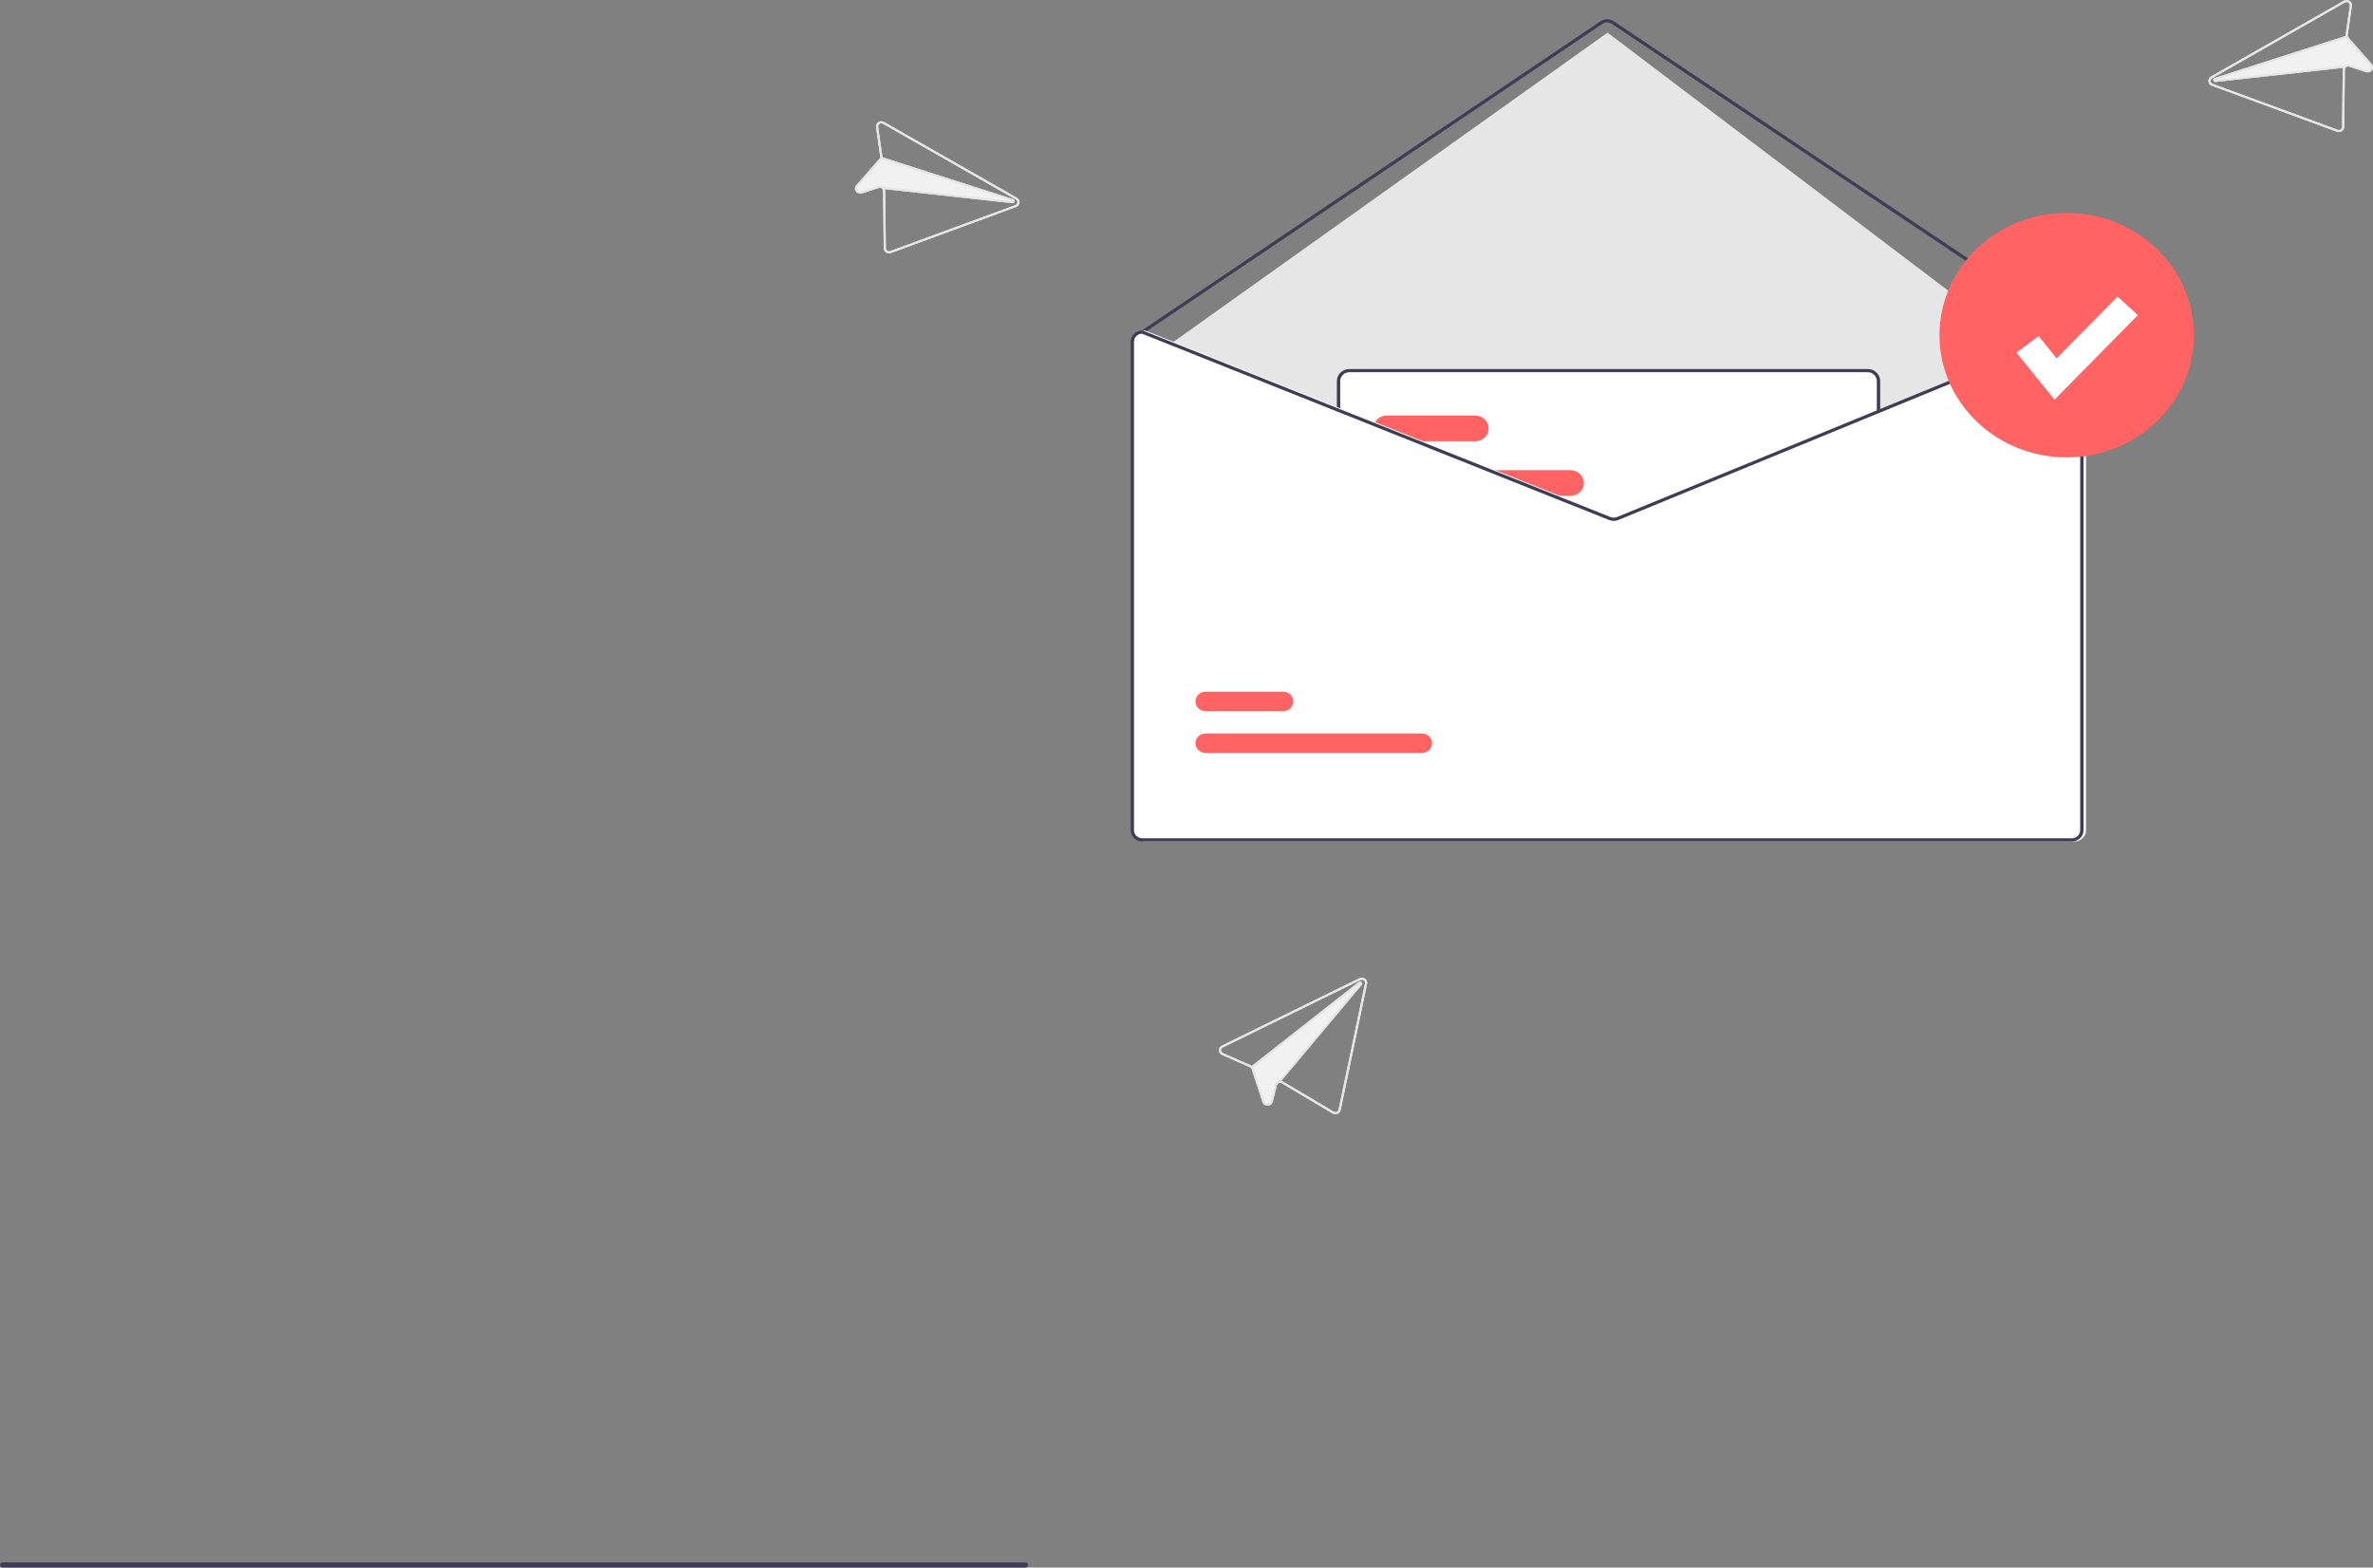 <svg width="825" height="545" viewBox="0 0 825 545" fill="none" xmlns="http://www.w3.org/2000/svg">
<rect x="0" y="0" width="825" height="545" fill="#808080" stroke="none"/>
<g id="undraw_Subscriber_re_om92 1" clip-path="url(#clip0)">
<g id="haut">
<path id="Vector" d="M406.607 119.835L558.887 11.345L712.323 127.555L566.733 210.522L487.691 193.202L406.607 119.835Z" fill="#E6E6E6"/>
<path id="Vector_2" d="M721.461 116.021C721.343 116.021 721.227 115.986 721.13 115.92L560.395 8.312C559.906 7.986 559.324 7.812 558.729 7.813C558.134 7.814 557.553 7.99 557.065 8.318L397.489 115.919C397.362 116.004 397.206 116.037 397.055 116.011C396.904 115.985 396.769 115.903 396.681 115.782C396.592 115.661 396.557 115.511 396.584 115.365C396.61 115.219 396.695 115.09 396.821 115.004L556.398 7.403C557.081 6.944 557.894 6.698 558.727 6.697C559.561 6.695 560.374 6.939 561.059 7.396L721.794 115.003C721.895 115.071 721.972 115.169 722.012 115.281C722.052 115.394 722.053 115.516 722.016 115.629C721.979 115.743 721.905 115.842 721.805 115.912C721.706 115.983 721.585 116.021 721.461 116.021H721.461Z" fill="#3F3D56"/>
</g>
<g id="contenu">
<path id="Vector_3" d="M560.653 287.517C560.081 287.518 559.515 287.411 558.985 287.203L465.07 249.743V132.486C465.071 131.449 465.5 130.455 466.263 129.722C467.025 128.989 468.059 128.576 469.138 128.575H649.309C650.387 128.576 651.421 128.989 652.184 129.722C652.947 130.455 653.376 131.449 653.377 132.486V249.825L653.2 249.897L562.371 287.185C561.827 287.405 561.243 287.518 560.653 287.517V287.517Z" fill="white"/>
<path id="Vector_4" d="M560.653 287.796C560.043 287.797 559.439 287.684 558.875 287.462L464.779 249.93V132.486C464.78 131.375 465.24 130.31 466.057 129.524C466.874 128.739 467.982 128.297 469.138 128.296H649.309C650.464 128.297 651.572 128.739 652.389 129.524C653.207 130.31 653.666 131.375 653.668 132.486V250.009L562.485 287.442C561.905 287.676 561.282 287.797 560.653 287.796V287.796ZM465.941 249.183L559.318 286.429C560.189 286.769 561.164 286.763 562.031 286.413L652.505 249.272V132.486C652.504 131.671 652.167 130.89 651.568 130.314C650.969 129.738 650.156 129.414 649.309 129.413H469.138C468.291 129.414 467.478 129.738 466.879 130.314C466.28 130.89 465.943 131.671 465.942 132.486L465.941 249.183Z" fill="#3F3D56"/>
<path id="Vector_5" d="M546.032 172.406H482.101C480.869 172.404 479.688 171.933 478.817 171.095C477.947 170.257 477.458 169.121 477.458 167.936C477.458 166.752 477.947 165.616 478.817 164.778C479.688 163.94 480.869 163.469 482.101 163.467H546.032C547.264 163.469 548.445 163.94 549.315 164.778C550.186 165.616 550.675 166.752 550.675 167.936C550.675 169.121 550.186 170.257 549.315 171.095C548.445 171.933 547.264 172.404 546.032 172.406V172.406Z" fill="#FF6363"/>
<path id="Vector_6" d="M512.904 153.41H482.101C480.867 153.41 479.685 152.939 478.813 152.101C477.941 151.263 477.451 150.126 477.451 148.941C477.451 147.755 477.941 146.618 478.813 145.78C479.685 144.942 480.867 144.471 482.101 144.471H512.904C514.137 144.471 515.32 144.942 516.192 145.78C517.064 146.618 517.553 147.755 517.553 148.941C517.553 150.126 517.064 151.263 516.192 152.101C515.32 152.939 514.137 153.41 512.904 153.41V153.41Z" fill="#FF6363"/>
<path id="Vector_7" d="M607.039 217.102H509.398C508.166 217.101 506.985 216.629 506.115 215.791C505.244 214.953 504.755 213.817 504.755 212.633C504.755 211.448 505.244 210.312 506.115 209.474C506.985 208.636 508.166 208.165 509.398 208.163H607.039C608.271 208.165 609.452 208.636 610.323 209.474C611.193 210.312 611.682 211.448 611.682 212.633C611.682 213.817 611.193 214.953 610.323 215.791C609.452 216.629 608.271 217.101 607.039 217.102V217.102Z" fill="#CCCCCC"/>
<path id="Vector_8" d="M607.039 237.774H509.398C508.165 237.774 506.983 237.303 506.111 236.465C505.239 235.627 504.749 234.49 504.749 233.305C504.749 232.119 505.239 230.982 506.111 230.144C506.983 229.306 508.165 228.835 509.398 228.835H607.039C608.272 228.835 609.455 229.306 610.327 230.144C611.199 230.982 611.689 232.119 611.689 233.305C611.689 234.49 611.199 235.627 610.327 236.465C609.455 237.303 608.272 237.774 607.039 237.774V237.774Z" fill="#CCCCCC"/>
</g>
<path id="Vector_9" d="M721.171 114.903H721.055L654.334 142.291L563.046 179.763C562.689 179.907 562.306 179.982 561.919 179.984C561.532 179.986 561.149 179.915 560.79 179.774L466.608 142.213L398.247 114.948L398.143 114.903H398.027C396.948 114.904 395.914 115.317 395.151 116.05C394.389 116.783 393.96 117.777 393.958 118.814V288.66C393.96 289.696 394.389 290.691 395.151 291.424C395.914 292.157 396.948 292.569 398.027 292.571H721.171C722.25 292.569 723.284 292.157 724.047 291.424C724.809 290.691 725.238 289.696 725.24 288.66V118.814C725.238 117.777 724.809 116.783 724.047 116.05C723.284 115.317 722.25 114.904 721.171 114.903V114.903Z" fill="white"/>
<path id="Vector_10" d="M494.363 261.767H419.133C418.201 261.769 417.306 261.414 416.646 260.781C415.986 260.148 415.614 259.29 415.613 258.394C415.612 257.497 415.981 256.638 416.639 256.003C417.297 255.368 418.19 255.011 419.122 255.01H494.363C495.295 255.009 496.19 255.363 496.85 255.996C497.51 256.629 497.881 257.487 497.883 258.384C497.884 259.28 497.515 260.14 496.857 260.774C496.199 261.409 495.306 261.766 494.373 261.767H494.363Z" fill="#FF6363"/>
<path id="Vector_11" d="M446.124 247.241H419.133C418.201 247.242 417.307 246.887 416.648 246.254C415.988 245.621 415.617 244.763 415.615 243.867C415.614 242.972 415.983 242.112 416.64 241.478C417.298 240.843 418.191 240.486 419.122 240.484H446.124C446.585 240.483 447.043 240.569 447.47 240.738C447.897 240.907 448.285 241.156 448.612 241.469C448.939 241.782 449.199 242.154 449.376 242.564C449.554 242.974 449.645 243.413 449.646 243.857C449.647 244.301 449.556 244.741 449.38 245.151C449.204 245.561 448.945 245.934 448.619 246.249C448.293 246.563 447.906 246.812 447.479 246.982C447.053 247.153 446.596 247.241 446.134 247.241H446.124Z" fill="#FF6363"/>
<path id="Vector_12" d="M720.299 114.903H720.183L653.462 142.291L562.174 179.763C561.817 179.907 561.434 179.982 561.047 179.984C560.66 179.986 560.277 179.915 559.918 179.774L465.736 142.213L397.376 114.948L397.271 114.903H397.155C396.076 114.904 395.042 115.317 394.279 116.05C393.517 116.783 393.088 117.777 393.086 118.814V288.66C393.088 289.696 393.517 290.691 394.279 291.424C395.042 292.157 396.076 292.569 397.155 292.571H720.299C721.378 292.569 722.412 292.157 723.175 291.424C723.937 290.691 724.366 289.696 724.368 288.66V118.814C724.366 117.777 723.937 116.783 723.175 116.05C722.412 115.317 721.378 114.904 720.299 114.903V114.903ZM723.205 288.66C723.205 289.4 722.899 290.111 722.354 290.635C721.809 291.158 721.07 291.453 720.299 291.453H397.155C396.384 291.453 395.645 291.158 395.1 290.635C394.555 290.111 394.249 289.4 394.249 288.66V118.814C394.25 118.092 394.541 117.398 395.062 116.877C395.583 116.356 396.294 116.05 397.044 116.021L465.736 143.419L559.471 180.808C560.486 181.205 561.623 181.199 562.633 180.791L653.462 143.503L720.416 116.021C721.165 116.052 721.874 116.359 722.393 116.88C722.913 117.4 723.204 118.093 723.205 118.814V288.66Z" fill="#3F3D56"/>
<path id="Vector_13" d="M718.497 159.023C742.914 159.023 762.709 139.995 762.709 116.523C762.709 93.051 742.914 74.022 718.497 74.022C694.08 74.022 674.286 93.051 674.286 116.523C674.286 139.995 694.08 159.023 718.497 159.023Z" fill="#FF6363"/>
<path id="Vector_14" d="M714.284 138.95L701.052 122.593L708.747 116.84L715.012 124.584L736.178 103.105L743.257 109.551L714.284 138.95Z" fill="white"/>
<path id="Vector_15" d="M356.517 545H0.933C0.686 545 0.448 544.905 0.273 544.737C0.098 544.569 0 544.341 0 544.103C0 543.865 0.098 543.637 0.273 543.468C0.448 543.3 0.686 543.206 0.933 543.206H356.517C356.765 543.206 357.002 543.3 357.177 543.468C357.352 543.637 357.451 543.865 357.451 544.103C357.451 544.341 357.352 544.569 357.177 544.737C357.002 544.905 356.765 545 356.517 545Z" fill="#3F3D56"/>
<path id="Vector_16" d="M307.367 42.417C307.065 42.245 306.719 42.159 306.369 42.168C306.018 42.177 305.677 42.28 305.385 42.467C305.093 42.653 304.862 42.915 304.717 43.222C304.573 43.529 304.522 43.869 304.569 44.203L306.01 54.362C306.03 54.512 306.019 54.664 305.978 54.81C305.933 54.953 305.858 55.087 305.757 55.201L297.687 64.391C297.417 64.687 297.259 65.061 297.238 65.454C297.216 65.847 297.333 66.235 297.568 66.557L297.577 66.569C297.803 66.893 298.135 67.136 298.521 67.258C298.907 67.381 299.325 67.375 299.707 67.243L305.535 65.342C305.728 65.28 305.935 65.27 306.134 65.313C306.332 65.356 306.515 65.45 306.662 65.585C306.772 65.683 306.86 65.802 306.919 65.934C306.979 66.066 307.01 66.208 307.01 66.352L307.238 86.313C307.24 86.602 307.315 86.886 307.458 87.141C307.6 87.395 307.804 87.613 308.053 87.774C308.302 87.936 308.587 88.037 308.884 88.071C309.182 88.104 309.483 88.068 309.764 87.966L353.262 71.974C353.59 71.854 353.876 71.648 354.087 71.378C354.298 71.109 354.426 70.788 354.456 70.452C354.486 70.116 354.417 69.778 354.256 69.478C354.095 69.178 353.85 68.928 353.548 68.757L352.955 68.418L307.367 42.417V42.417ZM305.305 44.105C305.277 43.905 305.309 43.701 305.396 43.517C305.483 43.333 305.622 43.176 305.797 43.064C305.973 42.952 306.178 42.891 306.388 42.885C306.598 42.88 306.806 42.932 306.987 43.035L352.561 69.029L353.168 69.375C353.348 69.478 353.494 69.629 353.59 69.808C353.686 69.988 353.727 70.19 353.71 70.391C353.692 70.592 353.616 70.784 353.49 70.946C353.364 71.108 353.193 71.232 352.997 71.305L309.499 87.296C309.331 87.358 309.15 87.379 308.971 87.359C308.793 87.339 308.621 87.278 308.473 87.18C308.324 87.083 308.202 86.953 308.117 86.8C308.031 86.648 307.986 86.478 307.984 86.305L307.756 66.344C307.756 66.146 307.721 65.95 307.652 65.764L351.937 70.655C352.109 70.676 352.284 70.638 352.431 70.548C352.578 70.458 352.687 70.322 352.74 70.162C352.793 70.003 352.787 69.831 352.722 69.676C352.657 69.52 352.537 69.392 352.384 69.312C352.347 69.293 352.308 69.276 352.268 69.264L306.76 54.661C306.771 54.529 306.766 54.396 306.746 54.264L305.305 44.105L305.305 44.105Z" fill="#F1F1F1"/>
<path id="Vector_17" d="M307.367 42.417C307.065 42.245 306.719 42.159 306.369 42.168C306.018 42.177 305.677 42.28 305.385 42.467C305.093 42.653 304.862 42.915 304.717 43.222C304.573 43.529 304.522 43.869 304.569 44.203L306.01 54.362C306.03 54.512 306.019 54.664 305.978 54.81C305.933 54.953 305.858 55.087 305.757 55.201L297.687 64.391C297.417 64.687 297.259 65.061 297.238 65.454C297.216 65.847 297.333 66.235 297.568 66.557L297.577 66.569C297.803 66.893 298.135 67.136 298.521 67.258C298.907 67.381 299.325 67.375 299.707 67.243L305.535 65.342C305.728 65.28 305.935 65.27 306.134 65.313C306.332 65.356 306.515 65.45 306.662 65.585C306.772 65.683 306.86 65.802 306.919 65.934C306.979 66.066 307.01 66.208 307.01 66.352L307.238 86.313C307.24 86.602 307.315 86.886 307.458 87.141C307.6 87.395 307.804 87.613 308.053 87.774C308.302 87.936 308.587 88.037 308.884 88.071C309.182 88.104 309.483 88.068 309.764 87.966L353.262 71.974C353.59 71.854 353.876 71.648 354.087 71.378C354.298 71.109 354.426 70.788 354.456 70.452C354.486 70.116 354.417 69.778 354.256 69.478C354.095 69.178 353.85 68.928 353.548 68.757L352.955 68.418L307.367 42.417V42.417ZM305.305 44.105C305.277 43.905 305.309 43.701 305.396 43.517C305.483 43.333 305.622 43.176 305.797 43.064C305.973 42.952 306.178 42.891 306.388 42.885C306.598 42.88 306.806 42.932 306.987 43.035L352.561 69.029L353.168 69.375C353.348 69.478 353.494 69.629 353.59 69.808C353.686 69.988 353.727 70.19 353.71 70.391C353.692 70.592 353.616 70.784 353.49 70.946C353.364 71.108 353.193 71.232 352.997 71.305L309.499 87.296C309.331 87.358 309.15 87.379 308.971 87.359C308.793 87.339 308.621 87.278 308.473 87.18C308.324 87.083 308.202 86.953 308.117 86.8C308.032 86.647 307.986 86.478 307.984 86.305L307.756 66.344C307.756 66.146 307.721 65.95 307.652 65.764C307.554 65.496 307.39 65.255 307.174 65.062C307.144 65.034 307.112 65.008 307.079 64.981L307.077 64.978C306.833 64.784 306.541 64.654 306.23 64.599C305.918 64.544 305.597 64.566 305.297 64.664L299.466 66.567C299.236 66.648 298.985 66.651 298.753 66.576C298.521 66.502 298.322 66.355 298.188 66.158L298.184 66.152C298.04 65.96 297.97 65.727 297.983 65.491C297.996 65.255 298.092 65.03 298.256 64.854L306.326 55.664C306.412 55.568 306.487 55.462 306.548 55.35L306.551 55.348C306.611 55.24 306.659 55.127 306.693 55.01C306.728 54.896 306.75 54.779 306.76 54.661C306.771 54.529 306.766 54.396 306.746 54.264L305.305 44.105V44.105Z" fill="#E5E5E5"/>
<path id="Vector_18" d="M306.76 54.661L352.268 69.263C352.308 69.276 352.347 69.292 352.384 69.312C352.537 69.392 352.657 69.52 352.722 69.676C352.787 69.831 352.793 70.003 352.74 70.162C352.687 70.322 352.578 70.458 352.431 70.548C352.284 70.638 352.109 70.676 351.937 70.655L307.652 65.764L306.87 65.678L306.956 64.967L307.077 64.978L307.079 64.981L352.021 69.941L306.552 55.348L306.548 55.35L306.352 55.285L306.588 54.605L306.76 54.661Z" fill="#E5E5E5"/>
<path id="Vector_19" d="M814.868 0.25L769.28 26.251L768.687 26.589C768.385 26.761 768.14 27.011 767.979 27.311C767.818 27.611 767.749 27.948 767.779 28.285C767.809 28.621 767.937 28.942 768.148 29.211C768.359 29.481 768.645 29.687 768.973 29.807L812.472 45.799C812.752 45.901 813.053 45.937 813.351 45.903C813.649 45.87 813.933 45.769 814.182 45.607C814.431 45.446 814.635 45.228 814.778 44.974C814.92 44.719 814.995 44.435 814.998 44.146L815.225 24.185C815.225 24.041 815.256 23.898 815.316 23.767C815.376 23.635 815.463 23.516 815.573 23.418C815.72 23.283 815.903 23.189 816.101 23.146C816.3 23.103 816.507 23.113 816.7 23.174L822.528 25.076C822.91 25.208 823.328 25.214 823.714 25.091C824.1 24.969 824.432 24.726 824.658 24.401L824.667 24.39C824.902 24.068 825.019 23.68 824.997 23.287C824.976 22.894 824.818 22.52 824.548 22.224L816.478 13.034C816.377 12.919 816.302 12.786 816.257 12.643C816.216 12.497 816.205 12.345 816.225 12.195L817.666 2.036C817.714 1.702 817.662 1.362 817.518 1.055C817.373 0.748 817.142 0.486 816.85 0.3C816.558 0.113 816.217 0.01 815.867 0.001C815.516 -0.008 815.17 0.078 814.868 0.25V0.25ZM816.93 1.938L815.489 12.097C815.469 12.229 815.465 12.361 815.476 12.494L769.968 27.096C769.927 27.109 769.888 27.125 769.851 27.145C769.698 27.225 769.578 27.353 769.513 27.509C769.449 27.664 769.442 27.836 769.495 27.995C769.548 28.154 769.658 28.291 769.804 28.381C769.951 28.471 770.126 28.509 770.298 28.488L814.583 23.597C814.514 23.783 814.479 23.979 814.479 24.177L814.251 44.137C814.249 44.31 814.204 44.48 814.119 44.633C814.033 44.785 813.911 44.916 813.762 45.013C813.614 45.111 813.443 45.172 813.264 45.192C813.085 45.212 812.904 45.191 812.736 45.129L769.238 29.138C769.042 29.065 768.871 28.94 768.745 28.779C768.619 28.617 768.543 28.425 768.525 28.224C768.508 28.023 768.549 27.821 768.645 27.641C768.741 27.462 768.887 27.311 769.067 27.208L769.674 26.862L815.248 0.868C815.429 0.765 815.637 0.713 815.847 0.718C816.057 0.723 816.262 0.785 816.438 0.897C816.613 1.009 816.752 1.165 816.839 1.35C816.926 1.534 816.958 1.738 816.93 1.938V1.938Z" fill="#F1F1F1"/>
<path id="Vector_20" d="M814.868 0.25L769.28 26.251L768.687 26.589C768.385 26.761 768.14 27.011 767.979 27.311C767.818 27.611 767.749 27.948 767.779 28.285C767.809 28.621 767.937 28.942 768.148 29.211C768.359 29.481 768.645 29.687 768.973 29.807L812.472 45.799C812.752 45.901 813.053 45.937 813.351 45.903C813.649 45.87 813.933 45.769 814.182 45.607C814.431 45.446 814.635 45.228 814.778 44.974C814.92 44.719 814.995 44.435 814.998 44.146L815.225 24.185C815.225 24.041 815.256 23.898 815.316 23.767C815.376 23.635 815.463 23.516 815.573 23.418C815.72 23.283 815.903 23.189 816.101 23.146C816.3 23.103 816.507 23.113 816.7 23.174L822.528 25.076C822.91 25.208 823.328 25.214 823.714 25.091C824.1 24.969 824.432 24.726 824.658 24.401L824.667 24.39C824.902 24.068 825.019 23.68 824.997 23.287C824.976 22.894 824.818 22.52 824.548 22.224L816.478 13.034C816.377 12.919 816.302 12.786 816.257 12.643C816.216 12.497 816.205 12.345 816.225 12.195L817.666 2.036C817.714 1.702 817.662 1.362 817.518 1.055C817.373 0.748 817.142 0.486 816.85 0.3C816.558 0.113 816.217 0.01 815.867 0.001C815.516 -0.008 815.17 0.078 814.868 0.25V0.25ZM816.93 1.938L815.489 12.097C815.469 12.229 815.465 12.361 815.476 12.494C815.485 12.612 815.507 12.729 815.542 12.843C815.576 12.96 815.624 13.073 815.684 13.181L815.687 13.183C815.748 13.295 815.823 13.4 815.909 13.497L823.98 22.687C824.143 22.863 824.239 23.088 824.252 23.324C824.265 23.56 824.195 23.793 824.052 23.985L824.047 23.991C823.913 24.188 823.714 24.335 823.482 24.409C823.251 24.484 822.999 24.48 822.769 24.4L816.938 22.497C816.638 22.399 816.317 22.377 816.006 22.431C815.694 22.487 815.402 22.617 815.158 22.811L815.156 22.814C815.123 22.84 815.091 22.867 815.061 22.895C814.845 23.088 814.681 23.329 814.583 23.597C814.514 23.783 814.479 23.979 814.479 24.177L814.251 44.137C814.249 44.31 814.204 44.48 814.118 44.633C814.033 44.785 813.911 44.916 813.762 45.013C813.614 45.111 813.443 45.172 813.264 45.192C813.085 45.212 812.904 45.191 812.736 45.129L769.238 29.138C769.042 29.065 768.871 28.94 768.745 28.779C768.619 28.617 768.543 28.425 768.525 28.224C768.508 28.023 768.549 27.821 768.645 27.641C768.741 27.462 768.887 27.311 769.067 27.208L769.674 26.862L815.248 0.868C815.429 0.765 815.637 0.713 815.847 0.718C816.057 0.723 816.262 0.785 816.438 0.897C816.613 1.009 816.752 1.165 816.839 1.35C816.926 1.534 816.958 1.738 816.93 1.938V1.938Z" fill="#E5E5E5"/>
<path id="Vector_21" d="M815.647 12.438L815.883 13.118L815.687 13.183L815.684 13.181L770.214 27.774L815.156 22.814L815.158 22.811L815.279 22.8L815.366 23.511L814.584 23.597L770.298 28.488C770.126 28.509 769.951 28.471 769.804 28.381C769.658 28.291 769.548 28.155 769.495 27.995C769.442 27.836 769.449 27.664 769.514 27.509C769.579 27.353 769.698 27.225 769.851 27.145C769.888 27.125 769.927 27.109 769.968 27.096L815.476 12.494L815.647 12.438Z" fill="#E5E5E5"/>
<path id="Vector_22" d="M424.765 363.554C424.453 363.707 424.193 363.942 424.013 364.232C423.834 364.521 423.742 364.853 423.75 365.19C423.758 365.527 423.865 365.855 424.057 366.137C424.25 366.418 424.522 366.641 424.841 366.781L434.543 371.04C434.685 371.104 434.813 371.194 434.92 371.305C435.022 371.418 435.099 371.551 435.145 371.694L438.913 383.162C439.029 383.539 439.274 383.868 439.608 384.095C439.941 384.323 440.345 384.436 440.754 384.416L440.769 384.415C441.175 384.405 441.566 384.265 441.88 384.017C442.194 383.768 442.412 383.426 442.5 383.045L443.943 377.293C443.992 377.104 444.094 376.93 444.238 376.792C444.382 376.653 444.562 376.555 444.76 376.508C444.904 376.471 445.055 376.463 445.203 376.485C445.351 376.507 445.493 376.558 445.619 376.635L463.292 387.118C463.547 387.27 463.837 387.361 464.137 387.381C464.437 387.402 464.737 387.352 465.013 387.236C465.287 387.12 465.529 386.943 465.717 386.719C465.905 386.495 466.035 386.231 466.095 385.949L475.281 342.06C475.351 341.729 475.322 341.386 475.198 341.071C475.074 340.755 474.86 340.479 474.581 340.276C474.301 340.072 473.967 339.948 473.618 339.918C473.268 339.888 472.917 339.954 472.605 340.108L471.991 340.408L424.765 363.554V363.554ZM425.148 366.131C424.957 366.047 424.794 365.912 424.679 365.743C424.564 365.574 424.5 365.377 424.496 365.175C424.491 364.972 424.546 364.773 424.654 364.599C424.762 364.426 424.919 364.285 425.106 364.193L472.317 341.055L472.945 340.747C473.133 340.656 473.343 340.617 473.552 340.635C473.761 340.654 473.961 340.728 474.128 340.85C474.295 340.972 474.424 341.136 474.499 341.325C474.573 341.514 474.591 341.719 474.551 341.917L465.365 385.805C465.329 385.975 465.251 386.134 465.138 386.268C465.025 386.403 464.879 386.509 464.714 386.578C464.549 386.646 464.369 386.676 464.19 386.664C464.01 386.651 463.836 386.598 463.683 386.507L446.011 376.024C445.837 375.919 445.646 375.843 445.445 375.799L473.413 342.432C473.524 342.302 473.584 342.14 473.583 341.973C473.582 341.805 473.521 341.644 473.409 341.515C473.297 341.387 473.142 341.3 472.971 341.27C472.8 341.24 472.623 341.268 472.471 341.35C472.434 341.37 472.399 341.393 472.366 341.419L435.206 370.59C435.096 370.511 434.977 370.443 434.851 370.389L425.148 366.131V366.131Z" fill="#F1F1F1"/>
<path id="Vector_23" d="M424.765 363.554C424.453 363.707 424.193 363.942 424.013 364.232C423.834 364.521 423.742 364.853 423.75 365.19C423.758 365.527 423.865 365.855 424.057 366.137C424.25 366.418 424.522 366.641 424.841 366.781L434.543 371.04C434.685 371.104 434.813 371.194 434.92 371.305C435.022 371.418 435.099 371.551 435.145 371.694L438.913 383.162C439.029 383.539 439.274 383.868 439.608 384.095C439.941 384.323 440.345 384.436 440.754 384.416L440.769 384.415C441.175 384.405 441.566 384.265 441.88 384.017C442.194 383.768 442.412 383.426 442.5 383.045L443.943 377.293C443.992 377.104 444.094 376.93 444.238 376.792C444.382 376.653 444.562 376.555 444.76 376.508C444.904 376.471 445.055 376.463 445.203 376.485C445.351 376.507 445.493 376.558 445.619 376.635L463.292 387.118C463.547 387.27 463.837 387.361 464.137 387.381C464.437 387.402 464.737 387.352 465.013 387.236C465.287 387.12 465.529 386.943 465.717 386.719C465.905 386.495 466.035 386.231 466.095 385.949L475.281 342.06C475.351 341.729 475.322 341.386 475.198 341.071C475.074 340.755 474.86 340.479 474.581 340.276C474.301 340.072 473.967 339.948 473.618 339.918C473.268 339.888 472.917 339.954 472.605 340.108L471.991 340.408L424.765 363.554V363.554ZM425.148 366.131C424.957 366.047 424.794 365.912 424.679 365.743C424.564 365.574 424.5 365.377 424.496 365.175C424.491 364.972 424.546 364.773 424.654 364.599C424.762 364.426 424.919 364.285 425.106 364.193L472.317 341.055L472.945 340.747C473.133 340.656 473.343 340.617 473.552 340.635C473.761 340.654 473.961 340.728 474.128 340.85C474.295 340.972 474.424 341.136 474.499 341.325C474.573 341.514 474.591 341.719 474.551 341.917L465.365 385.805C465.329 385.975 465.251 386.134 465.138 386.268C465.025 386.403 464.879 386.509 464.714 386.578C464.549 386.646 464.369 386.676 464.19 386.664C464.01 386.651 463.836 386.598 463.683 386.507L446.011 376.024C445.837 375.919 445.646 375.843 445.445 375.799C445.158 375.735 444.858 375.74 444.573 375.812C444.532 375.821 444.492 375.834 444.451 375.846L444.448 375.846C444.147 375.941 443.876 376.108 443.661 376.332C443.446 376.556 443.294 376.829 443.219 377.125L441.777 382.88C441.725 383.109 441.593 383.315 441.404 383.464C441.215 383.613 440.979 383.696 440.734 383.699L440.727 383.7C440.481 383.713 440.238 383.646 440.038 383.509C439.838 383.373 439.691 383.175 439.624 382.947L435.856 371.479C435.818 371.357 435.765 371.24 435.699 371.13L435.699 371.127C435.636 371.021 435.562 370.921 435.478 370.831C435.396 370.741 435.305 370.661 435.206 370.59C435.096 370.511 434.977 370.443 434.851 370.389L425.148 366.131V366.131Z" fill="#E5E5E5"/>
<path id="Vector_24" d="M435.206 370.59L472.366 341.419C472.399 341.393 472.434 341.37 472.471 341.35C472.623 341.268 472.8 341.24 472.971 341.27C473.142 341.3 473.297 341.387 473.409 341.515C473.521 341.644 473.582 341.805 473.583 341.973C473.584 342.14 473.524 342.302 473.413 342.432L445.445 375.799L444.952 376.389L444.373 375.939L444.448 375.846L444.451 375.846L472.831 341.981L435.699 371.127L435.699 371.13L435.537 371.255L435.065 370.7L435.206 370.59Z" fill="#E5E5E5"/>
</g>
<defs>
<clipPath id="clip0">
<rect width="825" height="545" fill="white"/>
</clipPath>
</defs>
</svg>
